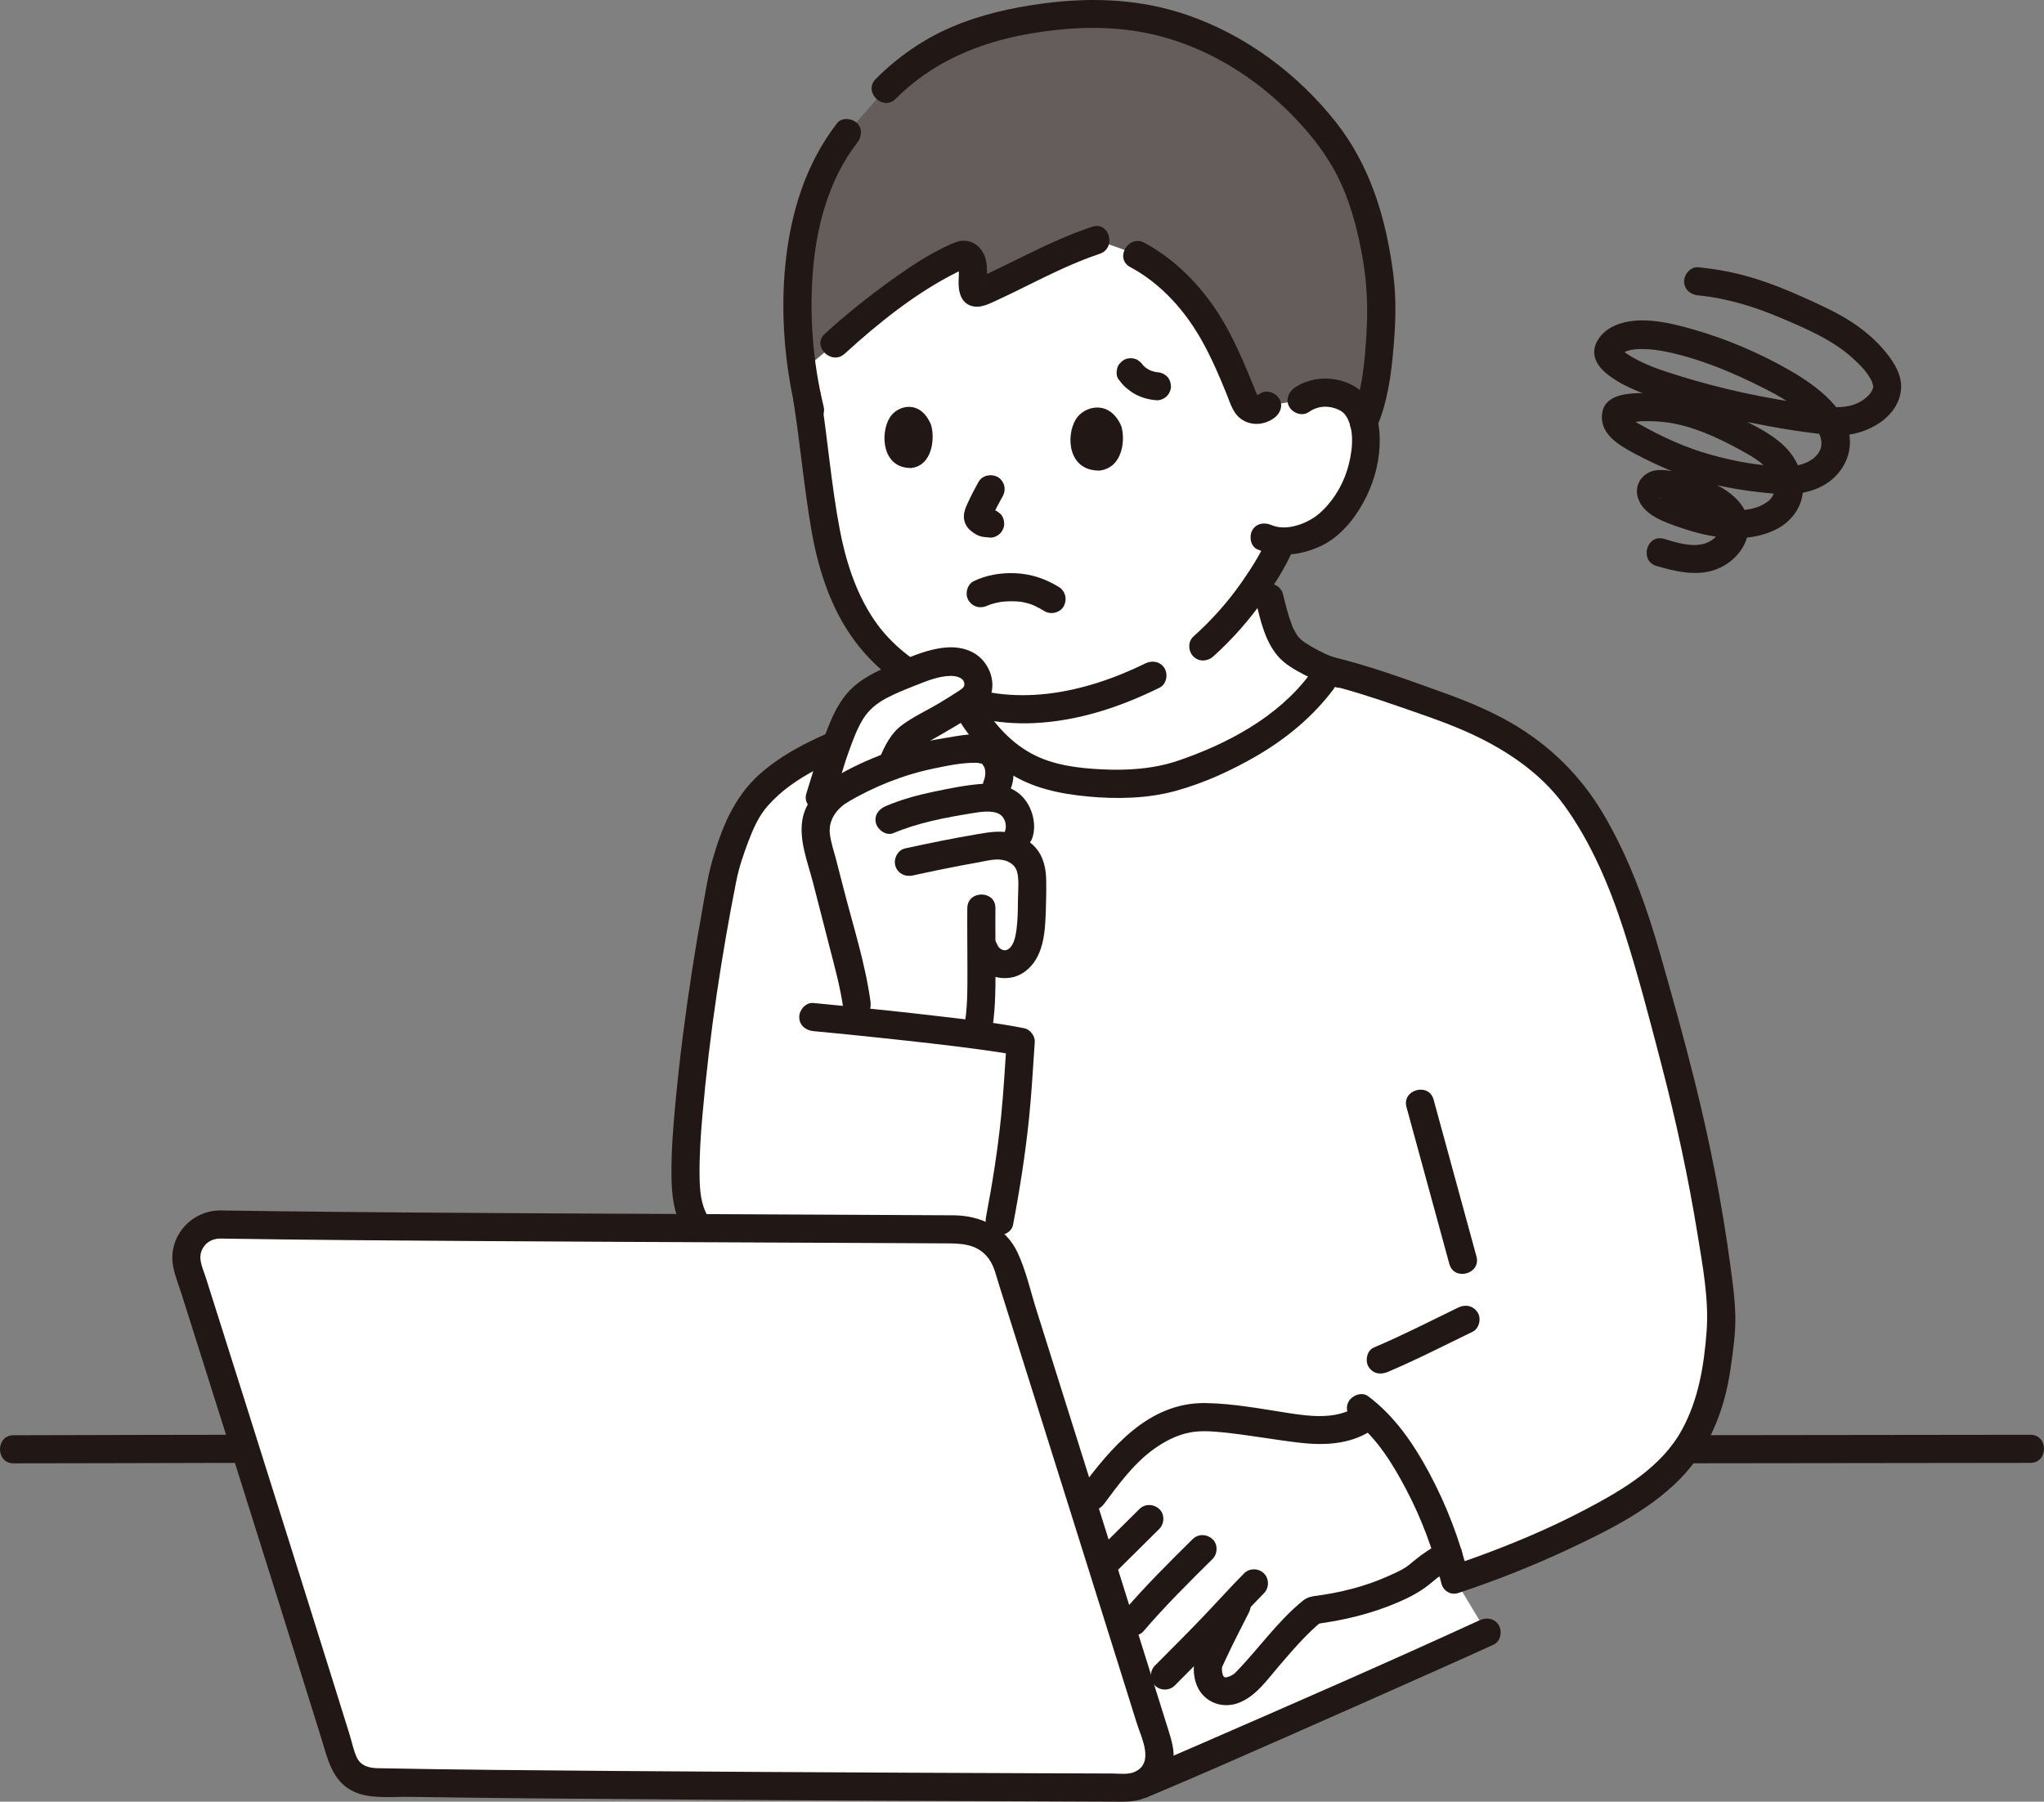 <?xml version="1.0" encoding="UTF-8"?><svg id="b" xmlns="http://www.w3.org/2000/svg" width="349.005" height="307.626" viewBox="0 0 349.005 307.626"><rect x="0" y="0" width="349.005" height="307.626" fill="#808080" stroke="none"/><defs><style>.e{fill:#fff;}.f{fill:#211715;}.g{fill:#645d5c;}</style></defs><g id="c"><g id="d"><path class="e" d="M216.215,99.8c-.128-.562-.261-1.155-.4-1.782.004-.007,1.847-3.025,2.614-4.743,0,0,.195-.385.474-.93,2.584.027,5.214-.962,6.292-1.651,3.705-2.382,5.387-5.683,6.484-8.061,1.558-3.364,2.146-8.965.582-12.181-.524-1.075-1.804-2.944-5.168-3.363-1.545-.192-3.403.105-4.858,1.207,0,0,5.813-31.638-42.732-35.076-32.167-2.278-43.254,10.084-43.254,21.235.148,4.153.609,8.54,1.419,12.662,1.128,6.892,1.919,13.82,2.79,20.172,1.457,10.627,4.966,20.179,12.6,26.091,3.686,2.855,7.453,4.906,11.42,6.174,3.492,6.226,8.184,11.503,15.888,13.215,6,1.333,14.825,1.6,20.767-.353,9.019-2.966,18.719-8.157,24.503-15.969,0,0,.576-.778,1.426-1.923-2.805-1.004-6.095-2.879-7.138-4.157-1.412-1.73-2.226-4.058-3.708-10.567Z"/><path class="g" d="M222.235,68.296c1.456-1.102,3.313-1.399,4.858-1.207,3.364.418,4.644,2.288,5.168,3.363l.689,1.414c2.396-5.403,2.822-14.63,2.946-19.11.118-4.32-1.161-11.589-2.364-15.748-2.403-8.275-5.217-12.937-11.792-19.677-14.3-13.967-29.321-15.704-39.34-14.812-13.154,1.171-22.967,4.371-31.178,12.658l-6.587,7.542c-4.727,6.031-6.849,12.974-7.916,20.587-.759,5.415-.707,12.886.31,20.03,2.961-2.494,5.506-4.639,5.506-4.639,5.436-4.973,14.96-12.405,21.512-15.141.768-.321,1.705.209,1.948,1.361.492,2.331-.676,5.564,1.133,5.014,3.133-.951,12.669-6.493,19.977-8.894,3.955,1.165,7.079,2.488,7.079,2.488,2.589,1.371,4.043,2.515,6.377,4.702,5.602,5.249,8.421,11.364,12.015,20.488.395,1.003,2.079,1.992,3.78.574l5.878-.991Z"/><path class="e" d="M194.56,304.797c2.579-1.074,4.11-3.996,3.206-6.887-2.98-9.531-7.54-24.073-12.153-38.761,26.231,4.393,62.796,10.517,62.796,10.517l5.438,9.058c-7.418,3.409-46.542,20.792-58.625,25.833"/><path class="e" d="M188.297,253.105c-1.094,1.428-2.152,2.885-3.228,4.309,3.629,11.557,7.264,23.143,10.16,32.388,2.377-2.407,4.756-4.812,7.135-7.217.921-.931,1.842-1.862,2.763-2.793,2.711-2.741,4.498-4.762,6.787-7.175-1.879,3.871-2.914,5.543-5.442,11.069-.464,1.015-.279,3.502,1.005,4.491,1.953,1.506,4.485-.183,5.103-.827,4.328-4.51,7.477-9.069,11.669-12.413,5.386-.646,11.124-2.053,16.807-5.143.667-.363,2.685-2.15,3.312-2.579,1.026-.702,1.783-1.135,2.914-1.701-2.817-9.161-7.918-18.978-13.538-23.951-4.341,3.67-10.414,2.656-15.836,1.792-2.982-.475-5.978-.867-8.982-1.174-1.578-.161-3.168-.299-4.749-.161-3.819.335-7.354,2.283-10.234,4.813-2.117,1.86-3.926,4.029-5.643,6.27Z"/><path class="e" d="M228.373,114.85c-.471-.122-.942-.24-1.413-.354-5.534,8.906-16.079,14.713-25.829,17.919-5.941,1.954-14.767,1.687-20.767.353-8.114-1.803-12.887-7.561-16.435-14.219-14.137,5.957-22.669,8.658-29.049,12.709-2.36,1.49-5.36,3.97-7.22,6.94-1.39,2.22-3.621,8.41-4.17,11.17-2.526,12.686-5.026,28.352-6.29,45.21-.255,7.019-.528,11.718,2.173,15.125,18.265.083,34.666.146,44.345.211,3.817.026,7.178,2.501,8.329,6.14,3.045,9.631,8.029,25.469,13.021,41.36,2.767-3.661,5.406-7.535,8.872-10.58,2.88-2.531,6.415-4.478,10.234-4.813,1.58-.139,3.171,0,4.749.161,3.004.307,6,.699,8.982,1.174,5.422.864,11.495,1.878,15.829-1.801,6.49,5.745,12.282,17.924,14.675,28.111,8.389-2.778,23.806-8.778,33.389-15.944,6.766-5.06,8.583-10.25,10.25-15.167.967-2.851,1.737-9.914,1.847-12.877.143-3.833-1.514-14.817-2.514-20.039-2.222-12.25-4.028-20.472-10.806-44.139-3.416-11.93-8.889-22.986-14.017-28.362-5.706-5.982-12.236-9.48-20.011-12.291-5.91-2.136-12.05-4.409-18.175-5.996Z"/><path class="e" d="M209.95,120.538s.001,0,.002,0c.043-.024.048-.028-.002,0Z"/><path class="f" d="M288.131,249.85c6.59-.002,13.181-.016,19.771-.024,10.341-.013,20.682-.026,31.023-.038,2.587-.003,5.174-.009,7.761-.009,3.089,0,3.094-4.8,0-4.8-6.76,0-13.52.016-20.279.024-10.294.013-20.588.026-30.882.038-2.465.003-4.929.008-7.394.009-3.089,0-3.094,4.801,0,4.8h0Z"/><path class="f" d="M2.318,249.858c11.015-.005,22.031-.047,33.046-.069,1.774-.004,3.548-.01,5.323-.01,3.089,0,3.094-4.801,0-4.8-11.151.002-22.302.046-33.453.069-1.638.003-3.277.009-4.915.01-3.089.001-3.094,4.801,0,4.8h0Z"/><path class="f" d="M214.428,102.685c.791,3.263,1.59,6.918,3.898,9.495,1.134,1.266,2.78,2.197,4.273,2.978,1.761.921,3.646,1.756,5.588,2.203,1.221.281,2.656-.375,2.952-1.676.279-1.223-.368-2.651-1.676-2.952-.832-.191-1.641-.463-2.434-.776-.122-.048-.648-.275-.119-.044-.232-.101-.464-.204-.694-.31-.403-.187-.801-.383-1.194-.589-.736-.385-1.458-.801-2.149-1.264-.174-.117-.344-.241-.516-.361-.434-.304.408.35.029.022-.232-.201-.455-.401-.666-.624-.162-.17-.279-.498.086.13-.068-.116-.165-.222-.241-.333-.142-.207-.274-.42-.398-.638-.135-.238-.259-.481-.376-.729-.032-.068-.168-.266-.156-.346.155.372.184.44.087.204-.035-.087-.069-.173-.103-.26-.674-1.75-1.123-3.586-1.564-5.405-.296-1.221-1.745-2.067-2.952-1.676-1.269.411-1.993,1.644-1.676,2.952h0Z"/><path class="f" d="M162.848,121.537c2.362,4.002,5.307,7.661,9.192,10.274,4.098,2.756,8.909,3.734,13.749,4.189,4.944.465,10.171.356,14.984-.969s9.539-3.485,13.828-5.985c5.061-2.95,9.583-6.692,13.106-11.388.779-1.037.167-2.682-.861-3.284-1.227-.718-2.503-.179-3.284.861-5.402,7.198-13.986,11.773-22.346,14.624-4.21,1.436-8.641,1.718-13.061,1.506-4.075-.195-8.385-.717-12.02-2.688-4.001-2.169-6.863-5.701-9.142-9.564-1.569-2.658-5.72-.246-4.145,2.423h0Z"/><path class="f" d="M225.432,116.598c4.432,1.032,8.769,2.411,13.064,3.907,3.953,1.376,7.972,2.698,11.803,4.391,6.434,2.842,12.668,6.906,16.835,12.683,4.577,6.346,7.708,13.78,10.101,21.189,2.423,7.504,4.41,15.189,6.401,22.819,2.517,9.646,4.63,19.399,6.226,29.241.879,5.423,1.95,11.075,1.528,16.587-.443,5.796-1.385,11.565-4.211,16.725-3.494,6.381-10.066,10.216-16.308,13.516s-12.714,6.015-19.324,8.39c-1.254.451-2.513.886-3.778,1.306-2.917.969-1.667,5.606,1.276,4.629,6.515-2.164,12.923-4.709,19.134-7.633,6.929-3.262,14.513-7.073,19.666-12.889,4.323-4.878,6.696-11.238,7.617-17.623.423-2.929.874-5.951.838-8.918s-.462-5.947-.855-8.884c-1.421-10.615-3.522-21.17-6.118-31.559-1.78-7.126-3.758-14.203-5.769-21.267-2.396-8.416-5.358-16.742-9.839-24.299-3.849-6.491-9.146-11.692-15.688-15.476-3.578-2.069-7.41-3.655-11.29-5.06-4.431-1.605-8.861-3.225-13.37-4.601-2.202-.672-4.422-1.279-6.665-1.801-3.005-.7-4.288,3.927-1.276,4.629h0Z"/><path class="f" d="M236.969,234.245c4.927-2.089,9.661-4.524,14.473-6.855,1.133-.549,1.526-2.253.861-3.284-.749-1.162-2.072-1.448-3.284-.861-4.812,2.331-9.547,4.766-14.473,6.855-1.16.492-1.501,2.29-.861,3.284.778,1.207,2.042,1.388,3.284.861h0Z"/><path class="f" d="M240.152,189.026c2.439,8.929,4.878,17.857,7.318,26.786.813,2.976,5.445,1.713,4.629-1.276-2.439-8.929-4.878-17.857-7.318-26.786-.813-2.976-5.445-1.713-4.629,1.276h0Z"/><path class="f" d="M231.607,240.186c-3.409,2.177-7.641,1.691-11.453,1.109-4.715-.72-9.536-1.661-14.317-1.728-9.748-.136-16.147,7.638-21.445,14.767-.774,1.041-.171,2.68.861,3.284,1.223.715,2.508.183,3.284-.861,2.502-3.367,5.095-6.931,8.553-9.387,1.623-1.153,3.379-2.095,5.31-2.608,2.068-.549,4.176-.414,6.286-.205,4.453.442,8.844,1.278,13.286,1.789,4.128.475,8.457.282,12.057-2.016,2.596-1.657.191-5.814-2.423-4.145h0Z"/><path class="f" d="M194.549,257.661c-2.447,2.425-4.893,4.851-7.34,7.276-.893.885-.952,2.52,0,3.394.962.883,2.441.945,3.394,0,2.447-2.425,4.893-4.851,7.34-7.276.893-.885.952-2.52,0-3.394-.962-.883-2.441-.945-3.394,0h0Z"/><path class="f" d="M195.228,278.544c3.704-4.325,7.756-8.348,11.804-12.348.894-.884.951-2.521,0-3.394-.963-.884-2.44-.943-3.394,0-4.048,4-8.1,8.022-11.804,12.348-.816.953-1.006,2.471,0,3.394.897.824,2.522,1.018,3.394,0h0Z"/><path class="f" d="M200.59,287.791c2.726-2.756,5.487-5.482,8.162-8.287,2.363-2.479,4.653-5.024,7.06-7.462.911-.922.921-2.473,0-3.394-.915-.915-2.481-.925-3.394,0-2.406,2.438-4.697,4.983-7.06,7.462-2.675,2.806-5.436,5.532-8.162,8.287-.912.921-.92,2.474,0,3.394s2.48.924,3.394,0h0Z"/><path class="f" d="M224.505,277.309c4.928-.63,9.673-1.769,14.246-3.739,1.943-.837,3.696-1.745,5.34-3.073.33-.266.655-.537.983-.806.161-.132.321-.263.484-.393.309-.246-.269.19-.039.031.957-.659,1.954-1.228,2.99-1.752,1.156-.585,1.487-2.213.861-3.284-.688-1.176-2.123-1.448-3.284-.861-1.677.848-3.17,1.849-4.619,3.038-.587.482-.979.837-1.429,1.129-.907.589-1.946,1.036-2.93,1.481-3.96,1.792-8.3,2.877-12.604,3.427-1.285.164-2.4.985-2.4,2.4,0,1.169,1.105,2.565,2.4,2.4h0Z"/><path class="f" d="M231.17,242.533c3.867,2.885,6.682,7.51,8.922,11.766,2.66,5.054,4.679,10.449,6.003,16.005.716,3.004,5.345,1.732,4.629-1.276-1.447-6.073-3.732-11.999-6.674-17.504-2.641-4.942-5.923-9.752-10.457-13.135-1.04-.776-2.681-.169-3.284.861-.716,1.225-.181,2.506.861,3.284h0Z"/><path class="f" d="M209.122,272.866c-.981,1.959-2.002,3.897-2.961,5.866-.695,1.427-1.513,2.882-2.032,4.383-.421,1.218-.355,2.665-.033,3.898.875,3.352,4.304,4.977,7.497,3.709,2.884-1.146,4.785-3.929,6.747-6.209,2.362-2.744,4.707-5.524,7.526-7.816,1.006-.818.85-2.544,0-3.394-.995-.995-2.385-.82-3.394,0-4.423,3.596-7.649,8.356-11.631,12.39-.062.063-.405.326-.136.131.288-.209-.313.184-.38.222-.112.064-.57.27-.219.133-.141.055-.712.219-.583.196-.322.057-.302.071-.609-.109.232.136-.134-.228.081.095-.079-.119-.147-.244-.211-.371.112.221.045.153.001-.039-.05-.217-.116-.428-.153-.648.078.455.016-.171.009-.324-.005-.1.02-.203.011-.302.005.053-.119.397-.026.177.032-.074.031-.17.057-.247.119-.352-.109.215.075-.177.531-1.13,1.054-2.264,1.602-3.386.943-1.932,1.944-3.834,2.906-5.755.58-1.158.308-2.6-.861-3.284-1.065-.623-2.701-.302-3.284.861h0Z"/><path class="f" d="M207.154,112.089c3.345-2.995,6.28-6.379,8.859-10.052,1.672-2.38,3.28-4.898,4.488-7.551.537-1.179.337-2.583-.861-3.284-1.031-.603-2.744-.324-3.284.861-1.169,2.569-2.718,5.007-4.326,7.32-2.35,3.378-5.127,6.496-8.27,9.311-.966.865-.881,2.513,0,3.394.96.96,2.426.867,3.394,0h0Z"/><path class="f" d="M142.938,21.021c-5.38,6.954-7.931,15.299-8.822,23.969-.873,8.496-.133,17.393,1.88,25.681.729,3,5.359,1.73,4.629-1.276-1.866-7.68-2.478-15.824-1.776-23.699.667-7.488,2.825-15.259,7.484-21.28.792-1.024.998-2.396,0-3.394-.826-.826-2.596-1.031-3.394,0h0Z"/><path class="f" d="M234.909,73.33c1.973-4.355,2.617-9.181,3.026-13.906.362-4.182.506-8.325-.023-12.499-1.187-9.362-3.842-18.463-9.744-25.97-6.565-8.349-15.498-14.995-25.576-18.435-7.882-2.69-16.08-3.02-24.277-1.954-5.458.71-10.789,1.894-15.862,4.068-4.849,2.078-9.2,5.119-12.926,8.847-2.187,2.188,1.207,5.583,3.394,3.394,6.197-6.2,13.988-9.532,22.538-11.056,7.538-1.344,15.189-1.586,22.574.343,9.402,2.456,17.683,8.001,24.173,15.161,2.814,3.104,5.22,6.491,6.919,10.335,1.72,3.892,2.768,8.1,3.514,12.276.793,4.441.946,8.771.663,13.262-.285,4.522-.644,9.536-2.536,13.713-.534,1.18-.339,2.582.861,3.284,1.029.602,2.746.325,3.284-.861h0Z"/><path class="f" d="M195.572,113.272c-10.385,5.107-22.776,7.782-33.72,2.713-4.983-2.308-9.628-5.68-12.697-10.29-3.091-4.642-4.777-10.015-5.803-15.457-1.435-7.609-2.036-15.381-3.247-23.031-.203-1.281-1.803-1.992-2.952-1.676-1.365.375-1.88,1.667-1.676,2.952,1.159,7.325,1.802,14.738,3.069,22.044,1.036,5.976,2.872,11.996,6.168,17.136,6.732,10.495,19.506,16.376,31.811,15.805,7.581-.352,14.703-2.723,21.47-6.051,1.163-.572,1.482-2.222.861-3.284-.694-1.186-2.116-1.435-3.284-.861h0Z"/><path class="f" d="M223.446,70.369c1.364-.961,2.938-1.178,4.524-.645,1.158.389,1.655.885,2.072,1.656,1.363,2.523.796,6.283-.035,8.933-.881,2.808-2.609,5.573-4.867,7.468-1.918,1.609-5.446,2.977-8.022,1.878-1.191-.508-2.572-.356-3.284.861-.59,1.009-.338,2.772.861,3.284,3.52,1.502,7.421,1.013,10.838-.574,3.121-1.449,5.604-4.427,7.228-7.391,1.66-3.03,2.642-6.257,2.801-9.721.142-3.101-.401-6.574-2.665-8.873-3.002-3.05-8.4-3.468-11.873-1.021-1.058.746-1.555,2.098-.861,3.284.612,1.047,2.219,1.611,3.284.861h0Z"/><path class="f" d="M191.441,72.727c.712,2.139.392,7.105-3.679,7.619-5.395.09-5.818-5.895-4.066-8.753,1.434-2.34,5.784-3.398,7.746,1.134Z"/><path class="f" d="M158.966,72.528c.659,2.077.379,6.894-3.355,7.382-4.949.073-5.353-5.735-3.754-8.503,1.31-2.266,5.297-3.282,7.109,1.121Z"/><path class="f" d="M167.066,82.307c-.674,1.206-1.31,2.433-1.882,3.691-.327.718-.583,1.334-.604,2.137-.026.956.423,1.867,1.151,2.47.564.468,1.198.882,1.931,1.026.47.092.933.104,1.403.16.568.068,1.311-.317,1.697-.703.416-.416.73-1.099.703-1.697-.028-.621-.232-1.264-.703-1.697l-.486-.375c-.374-.217-.778-.326-1.211-.328-.211-.025-.424-.027-.636-.053l.638.086c-.189-.028-.368-.077-.544-.151l.573.242c-.164-.077-.312-.17-.457-.279l.486.375c-.105-.086-.207-.173-.299-.274l.375.486c-.032-.04-.059-.082-.08-.128l.242.573c-.03-.073-.048-.138-.062-.216l.086.638c-.009-.108-.006-.209.008-.316l-.086.638c.036-.199.098-.385.175-.572l-.242.573c.578-1.329,1.261-2.618,1.969-3.883.308-.55.411-1.237.242-1.849-.153-.557-.584-1.16-1.103-1.434-1.132-.598-2.629-.309-3.284.861h0Z"/><path class="f" d="M192.973,45.597c5.332,2.861,9.46,7.533,12.363,12.786,1.584,2.868,2.886,5.881,4.11,8.917.672,1.668,1.125,3.474,2.779,4.447,1.7,1.001,3.789.758,5.344-.387,1.042-.767,1.564-2.081.861-3.284-.601-1.028-2.234-1.634-3.284-.861-.028.021-.713.341-.453.421.15.046-.051-.194-.131-.394-.163-.406-.324-.813-.488-1.219-.641-1.59-1.299-3.174-1.991-4.743-1.169-2.651-2.455-5.259-4.017-7.702-3.155-4.933-7.487-9.345-12.67-12.126-2.722-1.46-5.149,2.682-2.423,4.145h0Z"/><path class="f" d="M144.232,60.393c5.819-5.304,12.266-10.496,19.354-14,.357-.176.799-.308,1.127-.531.606-.411-.239.038-.512-.039l-.534-.37.013.1c-.073.085.047.768.047.962,0,.523-.037,1.045-.052,1.567-.052,1.906.522,3.988,2.725,4.265,1.427.179,2.935-.684,4.191-1.255,1.538-.7,3.05-1.459,4.566-2.206,4.116-2.027,8.246-4.093,12.608-5.544,2.917-.97,1.667-5.608-1.276-4.629-4.124,1.372-8.074,3.249-11.974,5.154-1.706.833-3.402,1.686-5.115,2.504-.627.3-1.257.596-1.895.873-.447.194-.12.048-.026.011-.12.048-.24.099-.362.143-.1.036-.232.072-.331.121-.075.026-.15.051-.225.075-.82.239-.178.666,1.925,1.282-.125-.013.062-.51-.012.012.022-.154-.008-.372-.007-.52.003-.402.032-.803.044-1.204.034-1.069.031-2.222-.31-3.246-.395-1.185-1.272-2.209-2.47-2.62-1.246-.428-2.289-.092-3.443.421-3.671,1.633-7.062,3.921-10.31,6.265-3.872,2.795-7.613,5.798-11.143,9.016-2.288,2.086,1.114,5.472,3.394,3.394h0Z"/><path class="f" d="M195.86,306.872c7.83-3.27,15.592-6.704,23.358-10.12,8.967-3.945,17.923-7.913,26.866-11.912,2.995-1.339,5.992-2.674,8.974-4.043,1.178-.541,1.469-2.244.861-3.284-.707-1.21-2.101-1.404-3.284-.861-15.649,7.186-31.447,14.073-47.236,20.945-2.115.92-4.231,1.838-6.35,2.748-.886.38-1.772.76-2.659,1.137-.198.084-1.359.575-.761.323-.349.147-.697.293-1.046.439-1.195.499-2.051,1.589-1.676,2.952.31,1.128,1.749,2.179,2.952,1.676h0Z"/><path class="e" d="M37.551,209.075c30.789.512,101.072.671,126.168.839,3.817.026,7.178,2.501,8.329,6.14,5.972,18.886,19.399,61.642,25.719,81.855,1.138,3.64-1.586,7.331-5.4,7.317-27.194-.096-100.462-.36-128.631-.93-2.429-.049-4.546-1.642-5.264-3.963-5.555-17.963-19.82-63.232-26.392-83.911-1.169-3.677,1.613-7.411,5.471-7.347Z"/><path class="f" d="M37.551,211.475c14.38.238,28.762.33,43.143.423,16.799.108,33.598.184,50.397.257,7.067.031,14.134.061,21.201.096,2.76.013,5.52.028,8.28.044,3.068.018,6.222-.167,8.25,2.622.941,1.293,1.278,2.939,1.753,4.442.472,1.493.943,2.986,1.414,4.479,1.124,3.564,2.247,7.128,3.369,10.692,2.607,8.283,5.212,16.567,7.814,24.852,2.564,8.163,5.126,16.326,7.685,24.491,1.079,3.443,2.158,6.886,3.236,10.329.776,2.48,3.053,6.784-.324,8.328-1.138.52-2.601.294-3.829.289-1.325-.005-2.65-.009-3.975-.014-3.057-.011-6.114-.022-9.171-.034-7.309-.028-14.617-.059-21.926-.092-16.627-.077-33.255-.167-49.882-.296-13.491-.105-26.983-.206-40.471-.469-1.505-.029-2.928-.387-3.617-1.89-.542-1.181-.81-2.581-1.196-3.822-.964-3.102-1.931-6.203-2.901-9.304-2.421-7.745-4.851-15.486-7.285-23.227-4.784-15.212-9.578-30.421-14.403-45.621-.421-1.327-1.204-2.86-.774-4.241.454-1.457,1.712-2.314,3.211-2.334,3.086-.04,3.095-4.84,0-4.8-5.086.066-8.996,4.662-7.955,9.717.322,1.562.942,3.101,1.424,4.62.524,1.652,1.048,3.304,1.571,4.957,2.503,7.903,4.999,15.808,7.491,23.714,4.937,15.662,9.871,31.326,14.747,47.007,1.103,3.547,1.849,7.463,5.562,9.211,2.807,1.321,6.541.858,9.591.906,6.846.107,13.692.182,20.538.249,16.911.164,33.823.267,50.735.355,14.978.078,29.957.14,44.936.194,1.351.005,2.701.01,4.052.015,1.725.006,3.445.092,5.08-.562,2.299-.918,4.057-2.821,4.779-5.197.653-2.148.116-4.154-.528-6.212-2.311-7.389-4.627-14.776-6.945-22.163-5.215-16.622-10.435-33.243-15.674-49.858-1.014-3.215-1.781-6.721-3.215-9.777-2.032-4.329-6.346-6.313-10.931-6.343-5.978-.038-11.957-.065-17.935-.092-16.598-.075-33.197-.142-49.795-.233-16.192-.088-32.384-.183-48.574-.381-2.984-.036-5.968-.077-8.952-.127-3.09-.051-3.091,4.749,0,4.8Z"/><path class="f" d="M168.662,103.387c.028-.014.271-.109.272-.129-.003.047-.505.188-.141.064.206-.07.409-.146.617-.208.47-.141.95-.249,1.434-.331.065-.011.469-.077.126-.024s.067-.006.133-.012c.244-.026.489-.045.734-.059.523-.029,1.048-.033,1.571-.008.243.011.486.029.728.053.098.01.263.062.358.04-.131.03-.439-.07-.111-.009.446.084.887.175,1.321.308.203.062.401.137.601.211.426.157-.215-.108.056.023.122.059.249.112.372.17.556.263,1.095.558,1.62.879,1.072.656,2.687.269,3.284-.861.618-1.17.284-2.583-.861-3.284-2.275-1.392-4.7-2.205-7.367-2.331-2.444-.115-4.963.287-7.17,1.363-1.131.552-1.527,2.251-.861,3.284.748,1.16,2.074,1.451,3.284.861h0Z"/><path class="f" d="M197.532,63.542c-.139-.009-.278-.022-.416-.039l.638.086c-.555-.075-1.092-.224-1.607-.441l.573.242c-.492-.214-.952-.486-1.376-.814l.486.375c-.384-.304-.729-.647-1.032-1.032l.375.486-.042-.055c-.151-.28-.357-.504-.618-.673-.232-.212-.504-.355-.816-.43-.574-.158-1.339-.087-1.849.242-.512.33-.964.822-1.103,1.434-.133.583-.141,1.351.242,1.849.398.519.785,1.02,1.288,1.441.483.405.995.797,1.553,1.094,1.167.621,2.389.952,3.706,1.034.591.037,1.288-.294,1.697-.703.416-.416.73-1.099.703-1.697-.028-.621-.232-1.264-.703-1.697-.486-.446-1.035-.662-1.697-.703h0Z"/><path class="f" d="M147.532,122.625c-6.233,2.52-12.768,5.041-17.851,9.584-4.377,3.912-6.506,9.258-8.076,14.798-.798,2.816-1.223,5.762-1.745,8.639-.601,3.316-1.162,6.64-1.679,9.97-1.168,7.517-2.132,15.068-2.846,22.642-.397,4.214-.744,8.439-.685,12.676.044,3.163.411,6.407,2.075,9.167,1.593,2.642,5.745.232,4.145-2.423-1.184-1.965-1.387-4.374-1.419-6.744-.048-3.426.169-6.848.466-10.259.616-7.08,1.452-14.141,2.496-21.17.951-6.4,2.05-12.781,3.318-19.126.465-2.328,1.242-4.591,2.086-6.806.816-2.141,1.729-4.218,3.256-5.958,4.58-5.22,11.458-7.822,17.735-10.36,1.201-.486,2.048-1.599,1.676-2.952-.313-1.139-1.743-2.165-2.952-1.676h0Z"/><path class="e" d="M174.658,145.94c-.542-.451-1.102-.798-1.684-1.04.594-1.5.975-2.464.975-2.464.535-1.35.019-3.554-1.093-4.725-.952-1.003-2.253-1.396-3.648-1.478.646-1.352,1.055-2.207,1.055-2.207.464-.971.472-2.936,0-3.974-.25-.55-.779-1.395-1.266-1.751-.677-.494-2.458-.504-3.292-.422-4.967.488-9.309,1.366-13.517,2.884.564-1.256.852-2.023,1.608-3.332.83-1.416,2.342-2.182,3.736-2.959,2.651-1.48,5.365-3.087,7.898-4.758,1.895-1.256,1.959-3.161,1.054-4.716-.575-1.001-1.29-1.53-2.491-1.82-2.337-.565-5.328.351-7.999,1.416-2.64,1.054-6.552,2.48-8.681,4.471-2.544,2.374-3.545,5.557-4.716,8.665-.649,1.714-2.022,6.578-2.587,8.335l-.691,4.092c-.196,1.158-.144,2.344.15,3.481,1.705,6.583,3.392,13.167,5.09,19.763.692,2.714,1.394,5.461,1.756,8.239l.05,2.758c6.008.614,14.136,1.492,20.422,2.328.177-.973.311-1.727.328-1.882.181-1.48.341-3.96.404-5.439.076-1.913.069-4.973.053-7.937.239.282.382.452.382.452.422,1.182,1.182,2.138,2.329,2.482.909.273,1.893.35,2.741-.076,1.277-.642,2.113-1.954,2.504-3.329.392-1.375.539-3.023.599-4.451.107-2.547.093-4.332.1-7.046.004-1.354-.531-2.691-1.572-3.557Z"/><path class="f" d="M142.327,136.701c.881-2.77,1.588-5.603,2.587-8.335.699-1.912,1.372-3.854,2.449-5.593.986-1.591,2.31-2.658,3.94-3.537,1.617-.872,3.326-1.537,5.032-2.211,1.893-.748,3.928-1.595,5.993-1.618,1.065-.012,2.501.39,2.322,1.618-.051.348-.548.694-1.003.989-1.033.671-2.078,1.321-3.133,1.956-2.109,1.27-4.434,2.323-6.422,3.776-2.043,1.494-2.974,3.555-3.975,5.803-.527,1.183-.344,2.579.861,3.284,1.023.598,2.754.329,3.284-.861.443-.995.861-2.003,1.394-2.954.514-.918,1.216-1.41,2.114-1.931,2.387-1.386,4.801-2.713,7.138-4.185,2.201-1.387,4.422-2.86,4.532-5.73.086-2.254-1.187-4.543-3.139-5.663-4.418-2.535-10.304.426-14.468,2.196-2.129.905-4.207,1.921-5.972,3.442-1.858,1.602-3.107,3.797-4.056,6.025-1.698,3.985-2.798,8.135-4.107,12.253-.938,2.951,3.694,4.214,4.629,1.276h0Z"/><path class="f" d="M138.866,176.056c3.966.368,7.929.776,11.891,1.196,5.311.564,11.154,1.212,16.121,1.882,2.262.305,4.53.619,6.768,1.074l-1.762-2.314c-.285,4.19-.516,8.382-.932,12.562-.582,5.842-1.509,11.639-2.605,17.405-.242,1.272.355,2.589,1.676,2.952,1.172.322,2.709-.396,2.952-1.676,1.156-6.084,2.12-12.207,2.745-18.37.434-4.283.672-8.579.964-12.873.067-.983-.788-2.116-1.762-2.314-4.68-.954-9.47-1.455-14.209-2.016-5.423-.642-10.853-1.22-16.286-1.766-1.853-.186-3.706-.37-5.56-.542-1.292-.12-2.4,1.189-2.4,2.4,0,1.398,1.104,2.28,2.4,2.4h0Z"/><path class="f" d="M144.677,136.984c4.62-2.707,9.509-4.672,14.758-5.764,2.369-.493,4.915-1.027,7.346-.979.326.006.863.212,1.159.165-.304.049-.304-.376-.291-.091.005.113.369.549.402.63.314.762.204,1.703-.1,2.443-.493,1.199.534,2.639,1.676,2.952,1.377.378,2.457-.472,2.952-1.676,1.124-2.734.216-6.805-2.369-8.436-2.527-1.595-6.501-.575-9.207-.152-6.656,1.042-12.94,3.361-18.748,6.764-2.664,1.561-.251,5.711,2.423,4.145h0Z"/><path class="f" d="M152.526,142.26c4.276-1.802,8.842-2.651,13.399-3.398,1.435-.235,3.247-.531,4.527.038,1.098.488,1.511,1.932,1.184,2.898-.992,2.932,3.642,4.191,4.629,1.276.791-2.337-.014-5.304-1.71-7.06-1.808-1.872-4.509-2.35-7.007-2.161-2.692.204-5.406.764-8.047,1.311-2.819.584-5.594,1.348-8.251,2.467-1.194.503-2.052,1.586-1.676,2.952.309,1.125,1.75,2.183,2.952,1.676h0Z"/><path class="f" d="M155.822,149.488c3.624-.787,7.255-1.547,10.909-2.184,1.389-.242,2.994-.711,4.362-.49,1.279.207,2.242.933,2.545,1.959.399,1.35.196,3.214.175,4.763-.022,1.686-.018,3.402-.237,5.076-.145,1.106-.396,2.601-1.24,3.324-.837.717-1.772.097-2.064-.657-.468-1.208-1.612-2.045-2.952-1.676-1.154.317-2.147,1.737-1.676,2.952.71,1.832,1.816,3.363,3.726,4.06,1.894.691,4.002.488,5.629-.719,3.159-2.344,3.438-6.537,3.563-10.153.064-1.858.106-3.728.068-5.587-.034-1.661-.381-3.431-1.341-4.821-1.056-1.53-2.822-2.626-4.613-3.08-1.933-.491-3.803-.156-5.73.166-4.157.695-8.282,1.545-12.399,2.439-1.267.275-2.006,1.752-1.676,2.952.36,1.309,1.681,1.952,2.952,1.676h0Z"/><path class="f" d="M169.187,176.927c.764-3.626.782-7.467.796-11.161.014-3.571-.057-7.142-.019-10.713.033-3.09-4.767-3.092-4.8,0-.037,3.474.029,6.948.019,10.421-.009,3.349.067,6.889-.626,10.177-.267,1.267.373,2.594,1.676,2.952,1.192.328,2.684-.402,2.952-1.676h0Z"/><path class="f" d="M142.254,132.841c-2.458,1.555-4.695,4.079-5.231,7.025-.649,3.575.91,7.393,1.79,10.815.94,3.656,1.879,7.313,2.82,10.969.904,3.514,1.877,7.024,2.371,10.626.176,1.285,1.821,1.987,2.952,1.676,1.386-.381,1.853-1.663,1.676-2.952-.889-6.49-2.949-12.877-4.578-19.211-.408-1.589-.817-3.178-1.226-4.767-.387-1.505-.935-3.052-1.126-4.598-.285-2.305,1.032-4.21,2.975-5.438,2.604-1.647.198-5.802-2.423-4.145h0Z"/><path class="f" d="M282.845,96.638c3.164.925,6.738,1.787,9.97.655,2.637-.924,4.978-3.146,5.579-5.943,1.45-6.747-7.276-10.054-12.473-10.849-1.434-.219-3.041-.509-4.397.177-1.555.787-2.369,2.474-1.894,4.187.863,3.111,4.666,4.317,7.363,5.248,5.104,1.763,11.372,2.809,16.389.213,2.141-1.108,3.834-3.096,4.323-5.485.662-3.231-.801-6.537-3.129-8.754-2.207-2.101-5.029-3.438-7.732-4.771-2.538-1.251-5.153-2.43-7.886-3.187-2.574-.712-5.272-1.037-7.941-1.022-2.869.016-7.366.071-7.502,3.965-.11,3.166,2.968,4.959,5.373,6.258,2.488,1.344,5.057,2.543,7.701,3.548,5.236,1.991,10.758,2.925,16.321,3.413,2.878.252,5.719.054,8.313-1.345,2.576-1.39,4.461-4.023,4.633-6.984.335-5.771-5.736-10.102-10.108-12.637-5.133-2.977-10.871-5.426-16.573-7.063-4.271-1.226-10.253-2.698-14.356-.188-1.645,1.006-3.043,2.952-2.496,4.949.388,1.415,1.503,2.435,2.646,3.266,2.827,2.056,6.405,3.211,9.698,4.27,4.54,1.46,9.191,2.585,13.863,3.534,4.745.964,9.552,1.772,14.375,2.223,4.654.435,10.838-2.323,11.638-7.407.406-2.58-1.01-4.872-2.575-6.797-1.587-1.953-3.556-3.639-5.651-5.025-2.589-1.713-5.535-3.029-8.357-4.305-2.956-1.336-5.98-2.545-9.097-3.456-2.912-.851-5.889-1.404-8.908-1.691-1.292-.123-2.4,1.191-2.4,2.4,0,1.4,1.104,2.277,2.4,2.4,4.867.463,9.627,1.941,14.114,3.844,4.199,1.781,8.784,3.718,12.201,6.813,1.311,1.187,2.758,2.591,3.435,4.267-.072-.178.135.568.164.649-.079-.222-.002-.026-.055.196-.147.61-.578,1.178-1.135,1.656-2.67,2.287-6.104,1.676-9.282,1.247-7.764-1.048-15.541-2.679-23.015-5.039-2.894-.914-5.26-1.691-7.772-3.14-.244-.141-.486-.287-.722-.443-.072-.047-.67-.479-.38-.254.287.222-.25-.22-.332-.3-.093-.091-.495-.586-.248-.241.26.363-.066-.13-.111-.236-.004-.009.227.619.136.289-.06-.215.049-.229.035.357.007-.297-.038-.426-.161.628.008-.065.187-.345.212-.363-.234.163.197-.146.203-.149.375-.254.697-.358,1.438-.506.489-.098,1.503-.13,2.279-.102,2.027.073,4.024.497,5.98,1.015,4.605,1.219,9.079,3.097,13.339,5.213,3.568,1.772,7.549,3.863,9.801,7.271,1.08,1.635,1.428,3.374-.122,4.873-1.219,1.179-3.033,1.623-4.687,1.646-4.369.06-9.023-.834-13.219-2.002-4.245-1.182-8.226-3.009-12.057-5.169-.36-.203-.733-.391-1.053-.654-.027-.023-.631-.679-.633-.679l-.003.041c-.021.339-.174.639-.46.9.035.028.147-.033.177-.015.325.194,1.776-.116,2.171-.128,2.056-.061,4.106.055,6.118.495,4.265.934,8.339,2.973,12.111,5.122,1.879,1.071,3.817,2.42,4.483,4.589.468,1.522-.094,2.826-1.178,3.6-3.118,2.228-7.853,1.342-11.278.424-1.175-.315-2.334-.694-3.465-1.142-.514-.204-1.021-.426-1.518-.668-.069-.033-1.298-.86-1.275-.866-.108.026-.152,1.122-.279,1.283-.513.649-.765.171-.235.286.445.097.94.078,1.394.15,1.276.204,2.539.547,3.753.987,1.509.547,4.35,1.576,4.86,3.314.442,1.506-1.232,2.86-2.485,3.276-2.268.753-4.895-.125-7.08-.764-2.971-.868-4.24,3.762-1.276,4.629h0Z"/></g></g></svg>